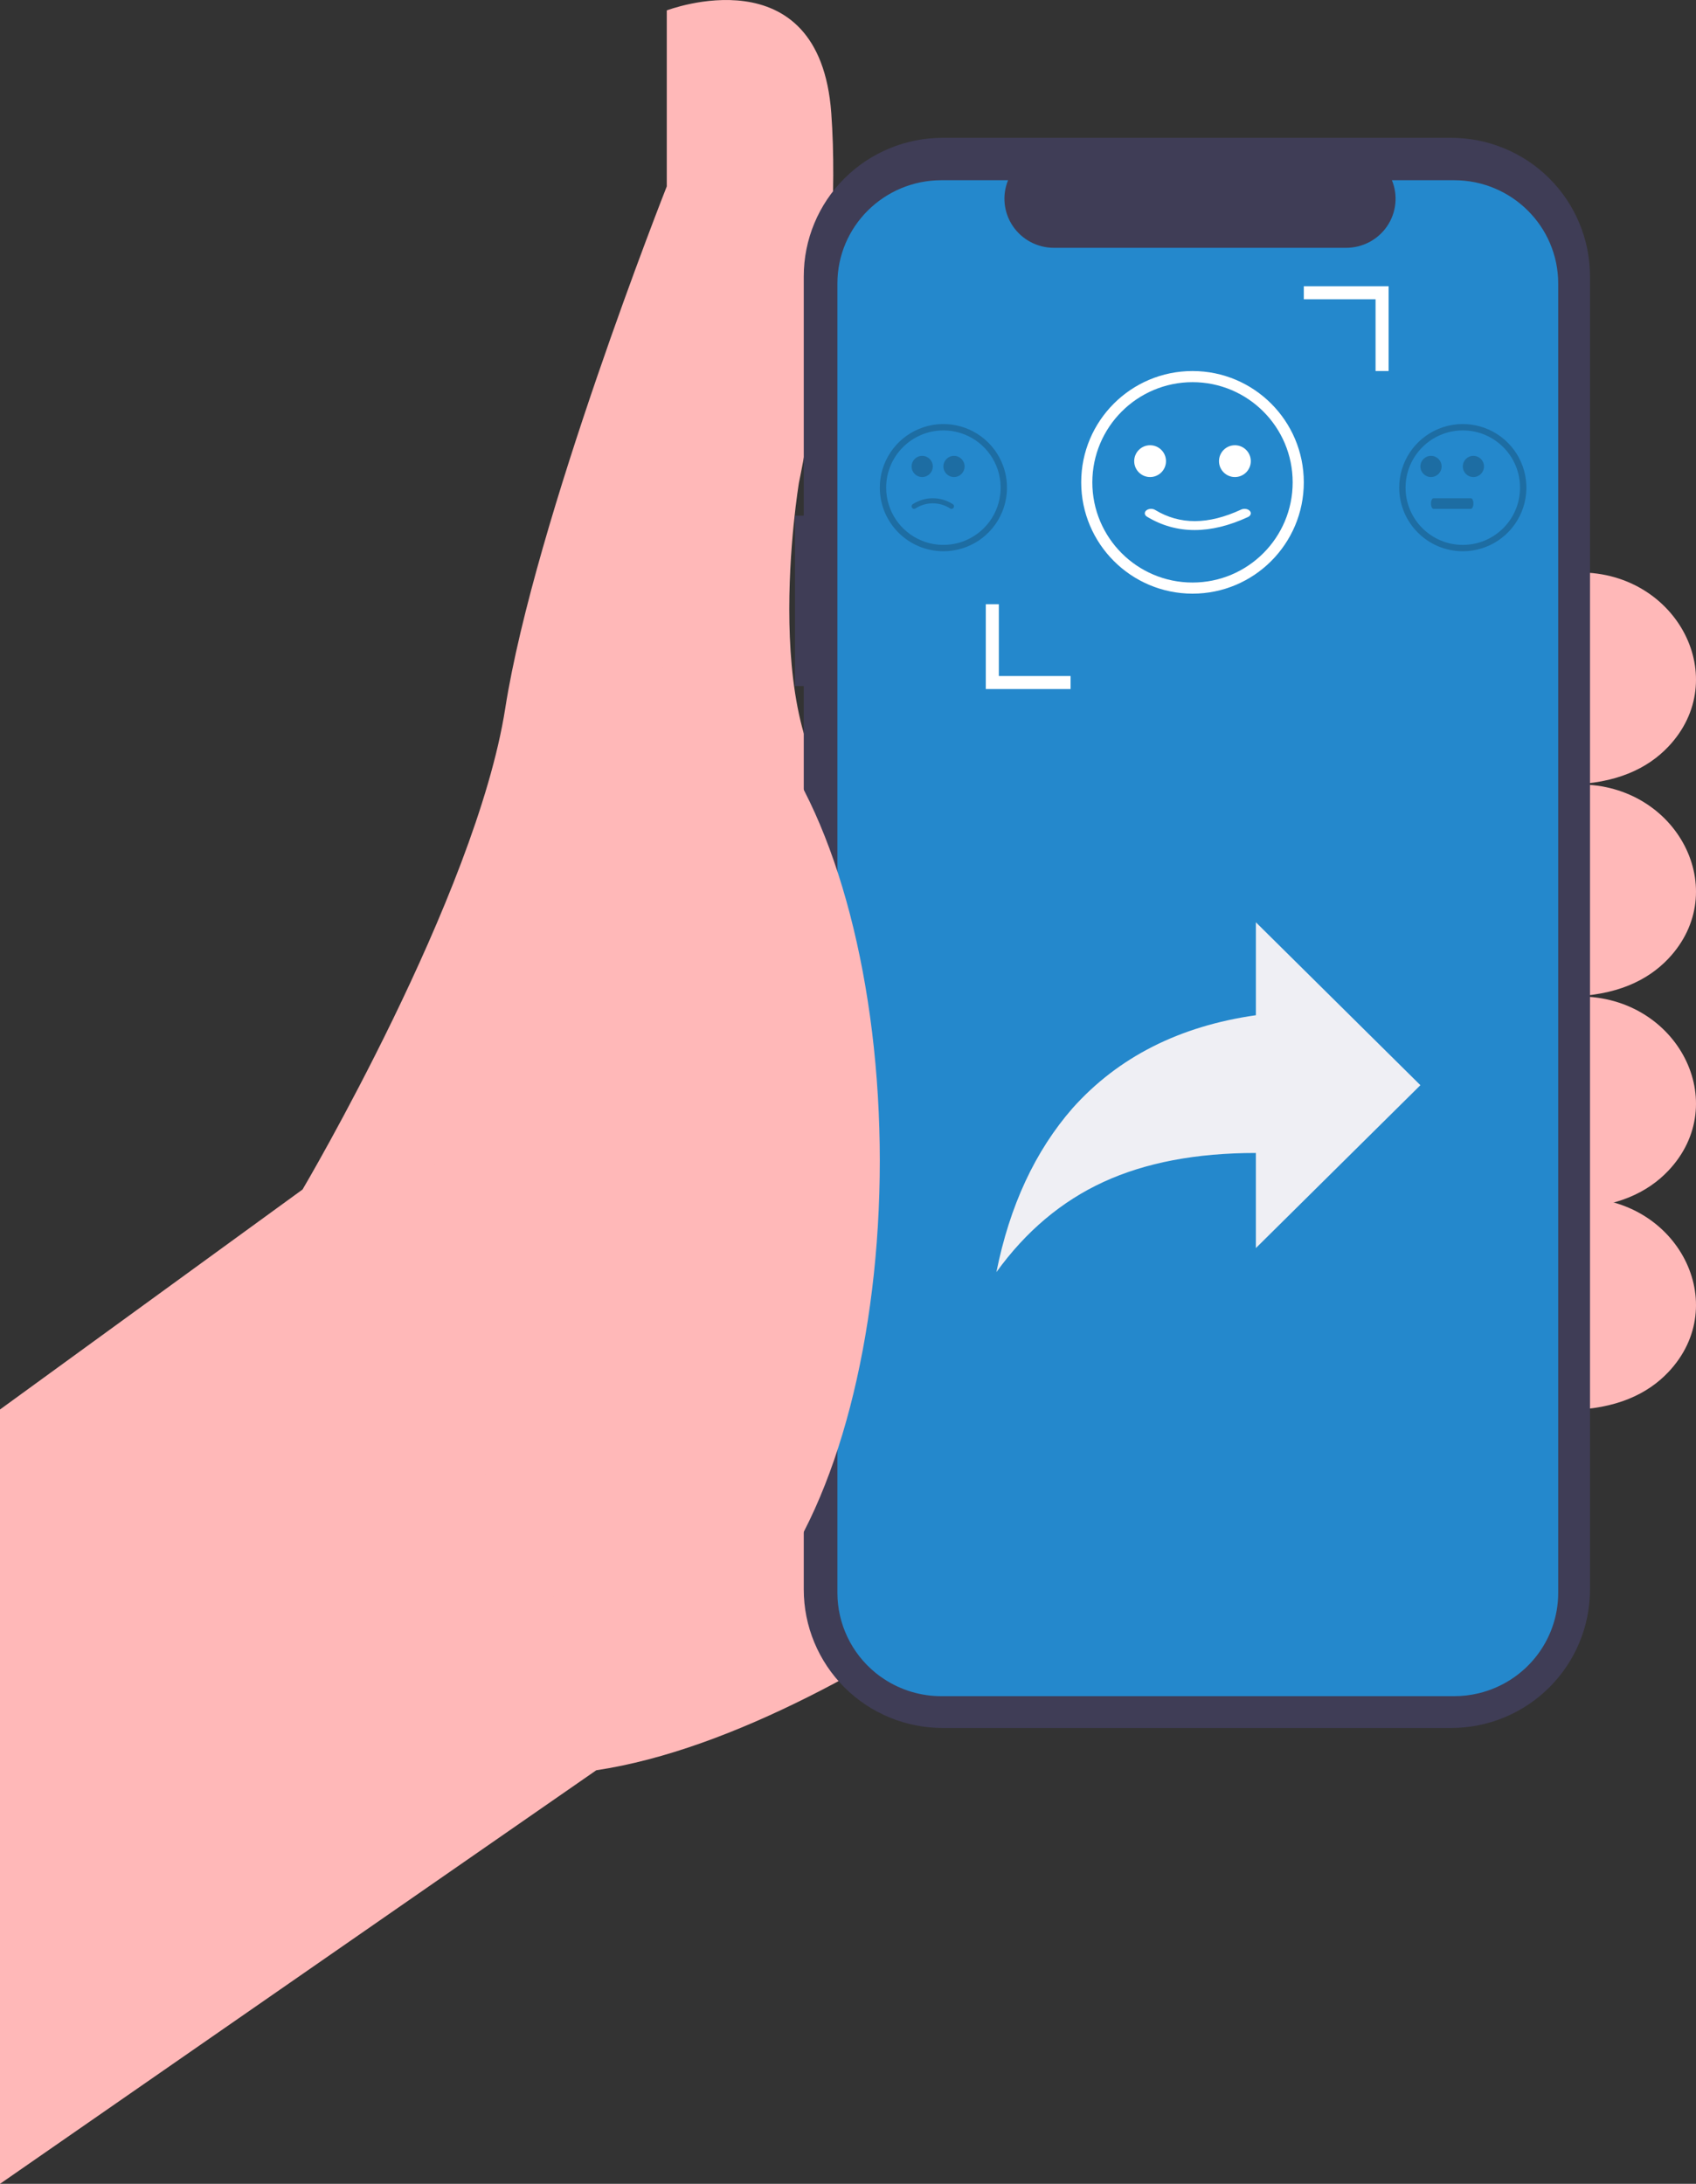 <svg xmlns="http://www.w3.org/2000/svg" width="160" height="206" viewBox="0 0 160 206">
    <rect x="0" y="0" width="160" height="206" fill="#333333" stroke="none"/>
    <g fill="none">
        <g transform="matrix(-1 0 0 1 160 0)">
            <path fill="#FFB8B8" d="M160 132.957l-28.542-20.751s-16.35-27.668-19.12-45.375c-2.772-17.708-15.242-49.25-15.242-49.25V.982s-14.41-5.534-15.518 9.684c-1.108 15.217 3.049 34.861 3.049 34.861s4.156 24.901-5.266 31.265L45 132.957s32.976 30.158 58.747 34.031L160 206v-73.043zM12 54h-1.025C1.739 54-3.452 64.032 2.616 70.438 4.57 72.499 7.54 73.927 12 74V54zM12 74h-1.025C1.739 74-3.452 84.032 2.616 90.438 4.57 92.499 7.54 93.927 12 94V74zM12 94h-1.025c-9.236 0-14.427 10.032-8.359 16.438C4.57 112.499 7.54 113.927 12 114V94z"/>
            <path fill="#FFB8B8" d="M12 113h-1.025c-9.236 0-14.427 10.032-8.359 16.438C4.57 131.499 7.54 132.927 12 133v-20z"/>
            <path fill="#3F3D56" d="M85 48.646h-.826V26.068c0-3.466-1.381-6.79-3.838-9.24C77.878 14.376 74.546 13 71.07 13H23.104c-3.476 0-6.809 1.377-9.266 3.827C11.381 19.278 10 22.602 10 26.067v123.865c0 3.466 1.38 6.79 3.838 9.24 2.457 2.451 5.79 3.828 9.266 3.828H71.07c3.475 0 6.808-1.377 9.266-3.827 2.457-2.451 3.838-5.775 3.838-9.24V64.716H85V48.646z"/>
            <path fill="#2488CC" d="M81 26.746v123.508c-.004 2.925-1.327 5.695-3.606 7.55-.249.203-.508.392-.777.567-1.61 1.065-3.502 1.632-5.436 1.629H22.819c-.784 0-1.565-.091-2.326-.277-4.399-1.064-7.493-4.975-7.493-9.469V26.746C13 21.363 17.396 17 22.82 17h5.868c-.587 1.427-.42 3.051.447 4.33.867 1.28 2.318 2.047 3.872 2.047h27.571c1.553-.001 3.003-.77 3.87-2.048.866-1.278 1.036-2.901.452-4.329h6.28c5.424 0 9.82 4.363 9.82 9.746z"/>
            <ellipse cx="98" cy="109.5" fill="#FFB8B8" rx="21" ry="46.5"/>
            <path fill="#000" d="M22 52c-2.427 0-4.614-1.462-5.543-3.704-.929-2.242-.415-4.823 1.3-6.538 1.716-1.716 4.297-2.23 6.54-1.301C26.537 41.386 28 43.573 28 46c-.004 3.312-2.688 5.996-6 6zm0-11.4c-2.982 0-5.4 2.418-5.4 5.4s2.418 5.4 5.4 5.4 5.4-2.418 5.4-5.4c-.003-2.98-2.419-5.396-5.4-5.4z" opacity=".2"/>
            <circle cx="21" cy="44" r="1" fill="#000" opacity=".2"/>
            <circle cx="25" cy="44" r="1" fill="#000" opacity=".2"/>
            <path fill="#000" d="M24.765 48h-3.53c-.13 0-.235-.224-.235-.5s.105-.5.235-.5h3.53c.13 0 .235.224.235.5s-.105.5-.235.5zM71 52c-2.427 0-4.614-1.462-5.543-3.704-.929-2.242-.415-4.823 1.3-6.538 1.716-1.716 4.297-2.23 6.54-1.301C75.537 41.386 77 43.573 77 46c-.004 3.312-2.688 5.996-6 6zm0-11.4c-2.184 0-4.153 1.316-4.989 3.334-.836 2.017-.374 4.34 1.17 5.884 1.545 1.545 3.868 2.007 5.886 1.171C75.084 50.153 76.4 48.184 76.4 46c-.003-2.98-2.419-5.396-5.4-5.4z" opacity=".2"/>
            <circle cx="70" cy="44" r="1" fill="#000" opacity=".2"/>
            <circle cx="73" cy="44" r="1" fill="#000" opacity=".2"/>
            <path fill="#000" d="M73.764 48c-.04 0-.081-.011-.117-.032-1.005-.652-2.288-.652-3.294 0-.073.043-.163.043-.235 0-.073-.043-.118-.123-.118-.209s.045-.165.118-.208c1.152-.735 2.612-.735 3.764 0 .092.054.138.165.11.27-.028.106-.121.179-.228.179z" opacity=".2"/>
            <path fill="#FFF" d="M47.5 56C41.701 56 37 51.299 37 45.5S41.701 35 47.5 35 58 39.701 58 45.5c-.007 5.796-4.704 10.493-10.5 10.5zm0-19.95c-5.22 0-9.45 4.23-9.45 9.45 0 5.22 4.23 9.45 9.45 9.45 5.22 0 9.45-4.23 9.45-9.45-.006-5.217-4.233-9.444-9.45-9.45z"/>
            <circle cx="43.5" cy="43.5" r="1.5" fill="#FFF"/>
            <circle cx="51.5" cy="43.5" r="1.5" fill="#FFF"/>
            <path fill="#FFF" d="M47.3 50c-1.582 0-3.26-.41-5.032-1.228-.272-.127-.35-.386-.173-.58.176-.195.54-.25.813-.125 3.118 1.443 5.775 1.453 8.124.032.248-.15.619-.127.828.05.21.176.18.44-.067.59C50.405 49.58 48.903 50 47.3 50zM67 65L59 65 59 63.769 65.769 63.769 65.769 57 67 57zM30.231 35L29 35 29 27 37 27 37 28.231 30.231 28.231z"/>
        </g>
        <path fill="#EFEFF4" d="M134 102.366L118.48 87v8.766c-7.223 1.03-12.987 3.953-17.292 8.765C97.646 108.588 95.25 113.744 94 120c2.778-3.85 6.146-6.686 10.104-8.508 3.958-1.822 8.75-2.733 14.375-2.733v8.972L134 102.366z"/>
    </g>
</svg>
